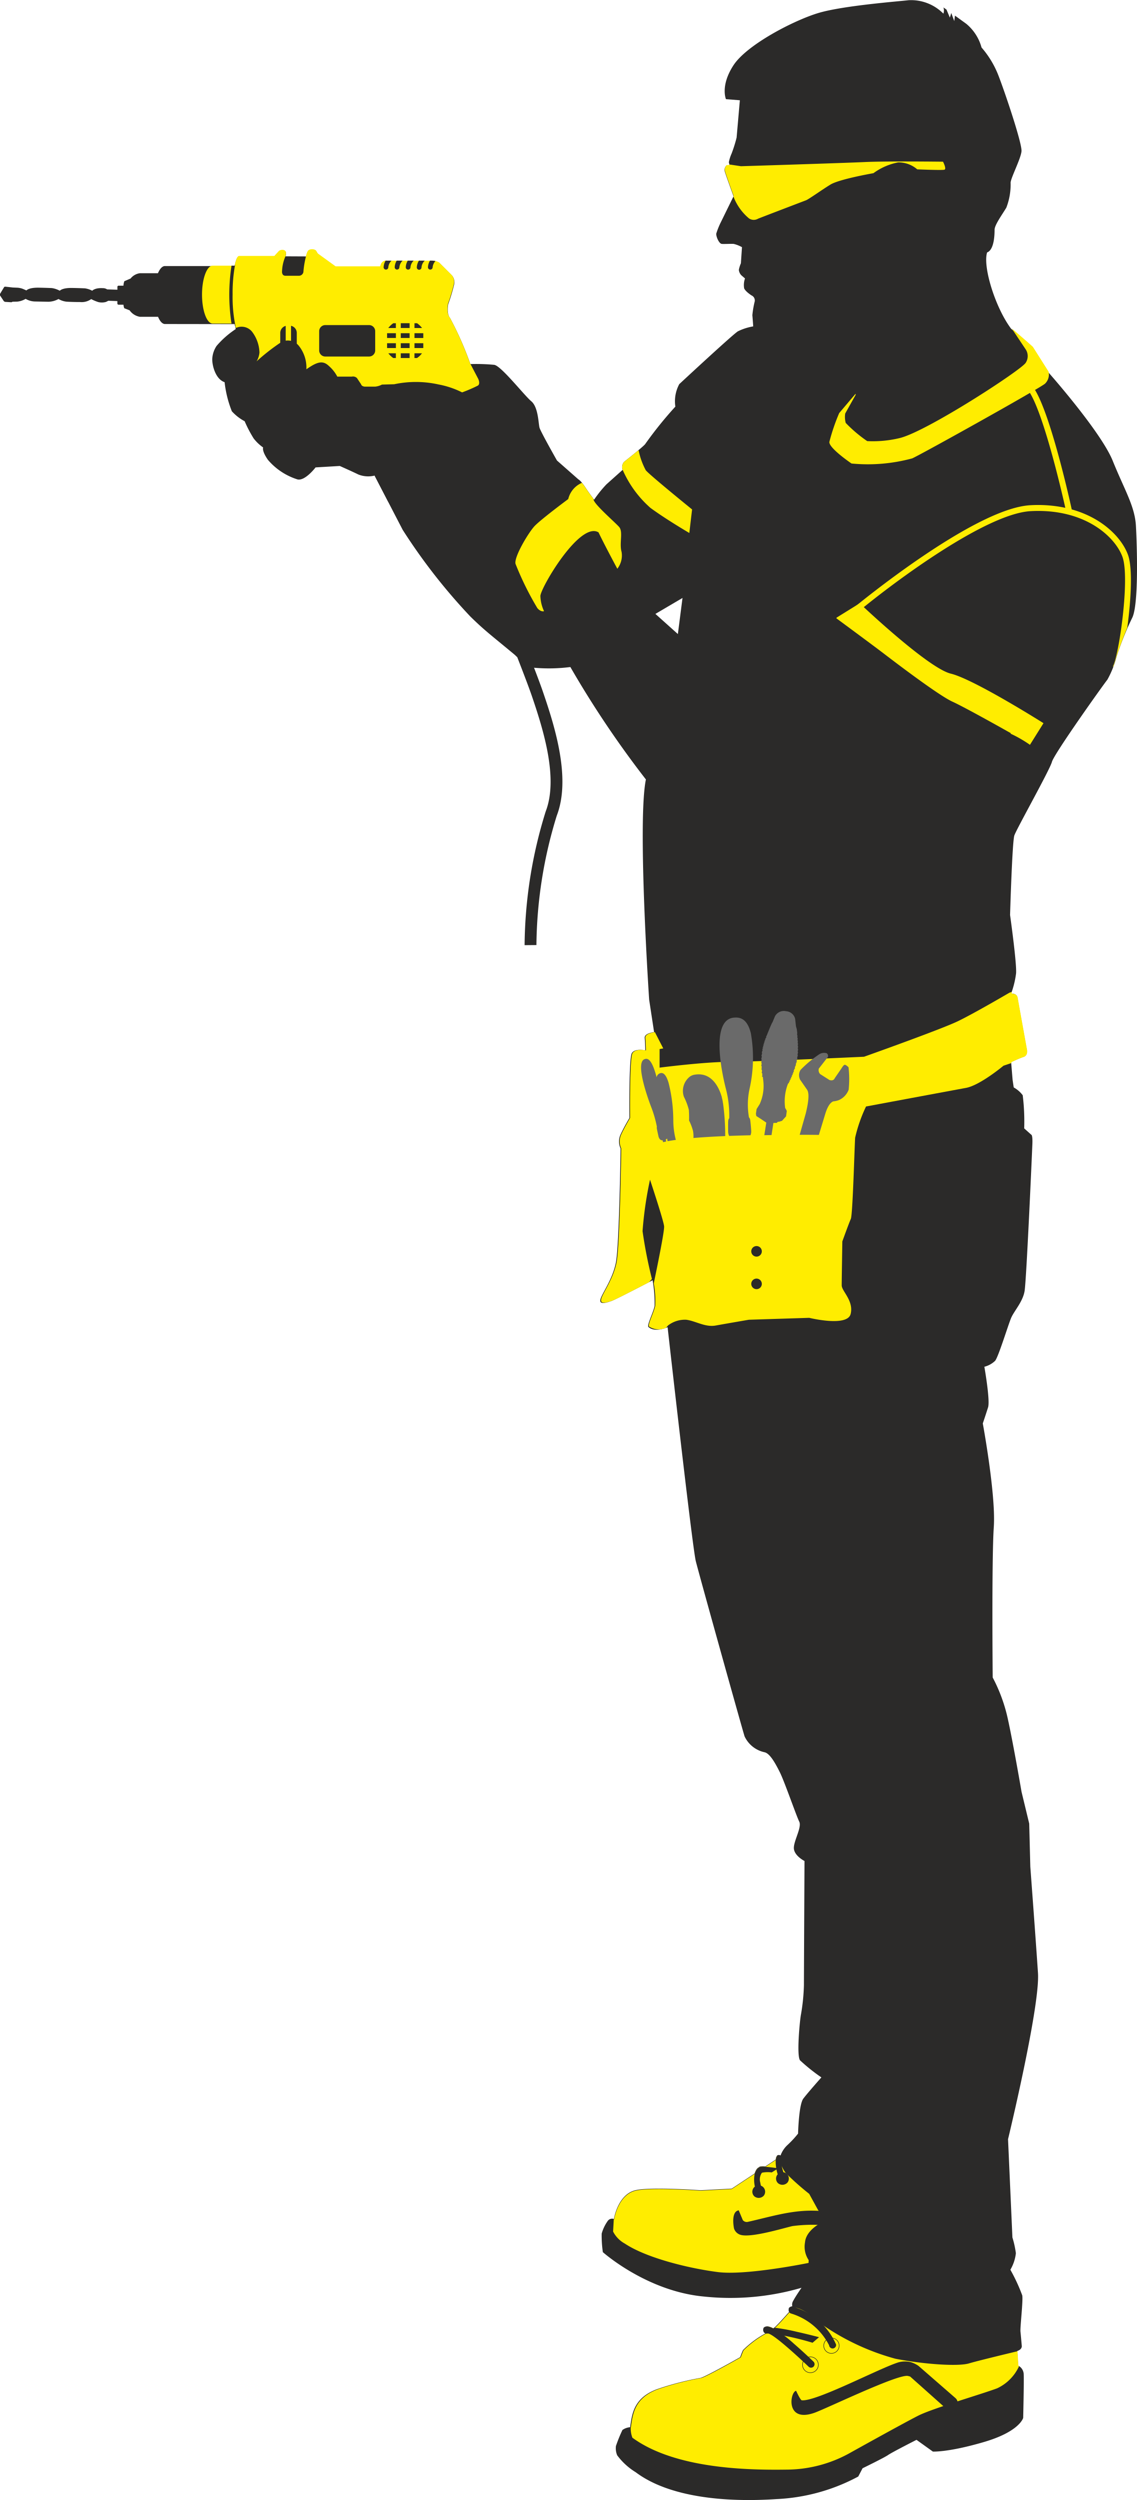 <svg id="Component_148_2" data-name="Component 148 – 2" xmlns="http://www.w3.org/2000/svg" width="140" height="307.72" viewBox="0 0 140 307.72">
    <path id="Path_33989" data-name="Path 33989" d="M552.5,665.8l-8.627-.012c-.308-.042-.587-.37-.8-.889h-2.23a1.925,1.925,0,0,1-1.274-.8l-.654-.254a1.313,1.313,0,0,1-.1-.434l-.607,0a.146.146,0,0,1-.143-.146l0-.3-1.115-.04-.281.141a1.84,1.84,0,0,1-.961.019,5.478,5.478,0,0,1-.867-.365,2.015,2.015,0,0,1-1.379.363c-1.02,0-1.646-.045-1.646-.045a2.372,2.372,0,0,1-1-.331,2.649,2.649,0,0,1-1.239.34l-1.693-.033a2.36,2.36,0,0,1-1.115-.324,2.513,2.513,0,0,1-1.019.34l-.6.014a.306.306,0,0,1-.138.064l-.79-.048-.13-.072-.452-.679a.222.222,0,0,1,0-.268c.082-.144.383-.636.482-.8.044-.062.183-.048.183-.048l.875.1.623.026a2.608,2.608,0,0,1,.538.111c.259.1.521.227.521.227s.276-.364,1.52-.343c.948.017,1.62.05,1.62.05a2.954,2.954,0,0,1,.972.329s.273-.364,1.5-.344c.935.015,1.6.049,1.6.049a2.667,2.667,0,0,1,.894.294s.317-.373,1.285-.318a.946.946,0,0,1,.555.153l1.261.039,0-.356a.144.144,0,0,1,.145-.142l.6,0a1.671,1.671,0,0,1,.109-.55l.765-.329a1.775,1.775,0,0,1,1.139-.653l2.233,0c.217-.515.5-.841.8-.882H552.5c.147-.746.338-1.2.544-1.2H557.4l.51-.564c.159-.209.71-.289.873,0,.109.2.005.482,0,.564l2.522.012a2.1,2.1,0,0,1,.193-.576c.153-.333.863-.323,1.048-.072a3.172,3.172,0,0,0,.212.344l2.183,1.579h5.509c.145-.8.77-.706.77-.706h5.541a1.808,1.808,0,0,1,.946.219l1.566,1.565a1.315,1.315,0,0,1,.254,1.128,22.743,22.743,0,0,1-.728,2.411s-.219,1.164.219,1.674a39.968,39.968,0,0,1,2.511,5.686,23.524,23.524,0,0,1,2.944.094c.868.145,3.692,3.763,4.56,4.487s.869,2.75,1.013,3.256,2.148,4.035,2.148,4.035l2.633,2.318s.288.122.869,1c.459.7,1.069,1.5,1.069,1.5a14.376,14.376,0,0,1,1.524-1.891l1.987-1.777a.984.984,0,0,1,.178-.99s2.226-1.745,2.586-2.165a48.21,48.21,0,0,1,3.729-4.63,4.448,4.448,0,0,1,.481-2.767s6.565-6.1,7.217-6.5a6.808,6.808,0,0,1,1.889-.609s-.079-1.132-.106-1.372a11.521,11.521,0,0,1,.293-1.71.682.682,0,0,0-.4-.733s-.745-.472-.905-.873a2.418,2.418,0,0,1,.107-1.21l-.46-.4a1.124,1.124,0,0,1-.3-.654,3.674,3.674,0,0,1,.254-.812l.133-1.987a4.1,4.1,0,0,0-1.014-.4c-.321-.027-1.122.026-1.469,0s-.731-.935-.679-1.282a9.432,9.432,0,0,1,.573-1.416l1.549-3.162s-1.015-2.762-1.1-3.135a.78.78,0,0,1,.241-.668l.374-.027-.093-.354a4.741,4.741,0,0,1,.337-1.07,17.291,17.291,0,0,0,.62-1.973l.4-4.595-1.71-.133s-.723-1.644.921-4.17,7.394-5.513,10.446-6.434,10.078-1.447,11.13-1.579a5.593,5.593,0,0,1,4.273,1.655,1.181,1.181,0,0,0,.005-.766l.378.266.415.987.176-.57.365,1,.087-.675,1.4,1.013a5.744,5.744,0,0,1,1.873,2.911,11.66,11.66,0,0,1,2.13,3.579c.856,2.237,2.881,8.275,2.79,9.2s-1.276,3.184-1.341,3.842a7.913,7.913,0,0,1-.526,3.093c-.527.88-1.448,2.13-1.448,2.723s-.04,2.46-.92,2.789c-.553,1.776,1.026,6.828,2.96,9.394,1.868,1.579,2.657,2.3,2.657,2.3l1.974,3.118s6.434,7.263,7.88,10.841,2.723,5.578,2.855,8.012.368,9.827-.487,11.367a37.032,37.032,0,0,0-1.908,4.762,11.949,11.949,0,0,1-1.118,2.789c-.527.658-6.565,9.13-6.828,10.117s-4.368,8.275-4.631,9.065-.526,9.789-.526,9.789.846,6.011.738,7.193a11.214,11.214,0,0,1-.607,2.475s.686-.055.777.5,1.153,6.425,1.153,6.425.147.687-.412.87-1.519.641-1.519.641l.183,2.205.137.915a3.5,3.5,0,0,1,1.107.96,26.593,26.593,0,0,1,.183,4.082l.87.778s.183-.01.137,1.144-.733,16.785-.961,18.113-1.291,2.435-1.657,3.3-1.556,4.768-1.968,5.271a2.93,2.93,0,0,1-1.327.732s.732,4.129.457,5-.649,1.978-.649,1.978,1.625,8.791,1.354,12.748-.135,18.524-.135,18.524a19.984,19.984,0,0,1,1.889,5.214c.675,3.1,1.663,8.857,1.663,8.857l.944,3.913.136,5.306s.673,8.992.944,13.083-3.687,20.458-3.687,20.458l.539,12.094a11.93,11.93,0,0,1,.426,1.938,5.108,5.108,0,0,1-.678,2.035,21.742,21.742,0,0,1,1.465,3.161c.114.679-.278,3.954-.222,4.461s.166,1.809.166,1.809q-.04.4-.561.567l.112,1.8a1.237,1.237,0,0,1,.675.962c.056.678-.057,5.478-.057,5.478s-.419,1.672-4.822,2.964-6.3,1.179-6.3,1.179l-2.014-1.444s-3,1.52-3.491,1.863-3.148,1.634-3.148,1.634l-.533,1.019a23.476,23.476,0,0,1-10.061,2.777c-6.266.418-13.208-.2-17.345-3.308a8.091,8.091,0,0,1-2.28-2.085,2.277,2.277,0,0,1-.152-1.141,18.374,18.374,0,0,1,.8-1.97,1.833,1.833,0,0,1,.95-.342c.228-1.673.449-3.644,3.376-4.707a36.3,36.3,0,0,1,5.316-1.37c.837-.266,4.859-2.547,4.859-2.547a8.82,8.82,0,0,1,.342-.867,12.2,12.2,0,0,1,2.781-2.069c-.346-.042-.336-.634-.192-.727.426-.321.993.052,1.14.115l.18-.132c.307-.256,1.216-1.267,1.778-1.9-.107-.123-.043-.419-.043-.419s.026-.193.427-.267a.9.9,0,0,1,.119-.675c.3-.57,1.019-1.6,1.019-1.6a31.2,31.2,0,0,1-12.013,1.08c-7.057-.646-12.45-5.466-12.45-5.466a14.124,14.124,0,0,1-.144-2.28,4.988,4.988,0,0,1,.743-1.556.66.66,0,0,1,.768-.242c.121-.809.788-3.094,2.629-3.539s8.047,0,8.047,0l3.823-.2,2.812-1.859q.231-.664.524-.755.093-.18.8-.118l1.29-.854a.761.761,0,0,1,.183-.505.406.406,0,0,1,.406.011,3.253,3.253,0,0,1,.843-1.279,12.405,12.405,0,0,0,1.314-1.415s.081-3.56.647-4.307,2.224-2.61,2.224-2.61a22.538,22.538,0,0,1-2.628-2.1c-.445-.565-.03-4.926.115-5.65a24.317,24.317,0,0,0,.362-3.618c0-1.085.072-15.268.072-15.268s-1.158-.579-1.3-1.447,1.013-2.677.651-3.4-1.809-4.92-2.388-6.078-1.23-2.315-1.882-2.461a3.533,3.533,0,0,1-2.46-1.954c-.361-1.157-5.571-19.827-6.005-21.562s-3.473-28.8-3.473-28.8-1.569.728-2.38-.051c-.141-.319.637-1.807.779-2.582a15.978,15.978,0,0,0-.248-3.145s-4.527,2.369-5.056,2.546-1.482.531-1.376-.142,1.482-2.437,1.907-4.56.585-14.063.585-14.063a2.045,2.045,0,0,1,0-1.736c.434-.941,1.086-2.027,1.086-2.027s-.073-7.308.289-7.959,1.664-.362,1.664-.362,0-.653-.07-1.542c-.045-.582,1.156-.7,1.156-.7l-.608-4s-1.469-21.9-.4-27.1a122.12,122.12,0,0,1-9.3-13.839,20.813,20.813,0,0,1-4.472.088c.487,1.271.881,2.33,1.108,3,1.446,4.228,3.464,10.592,1.69,15.206a55.408,55.408,0,0,0-2.506,15.93l-1.456.012a56.643,56.643,0,0,1,2.6-16.465c1.549-4.026-.215-9.842-1.709-14.212-.327-.958-1-2.726-1.794-4.769-.174-.158-.275-.264-.275-.264-2.795-2.331-3.7-2.97-5.507-4.748a71.414,71.414,0,0,1-8.327-10.664l-3.463-6.676a3.284,3.284,0,0,1-1.986-.133c-.876-.425-2.295-1.052-2.295-1.052l-2.98.175s-1.3,1.71-2.235,1.477a7.886,7.886,0,0,1-3.638-2.412c-.774-1.11-.585-1.519-.585-1.519a5.227,5.227,0,0,1-1.167-1.11,15.5,15.5,0,0,1-1.11-2.119,5.764,5.764,0,0,1-1.577-1.228,13.785,13.785,0,0,1-.892-3.579c-1.067-.351-1.52-1.927-1.52-2.82a3.168,3.168,0,0,1,.527-1.635,11.112,11.112,0,0,1,2.366-2.082l-.137-.6Zm55.15,33.707-3.337,1.963,2.766,2.479Z" transform="translate(-523.612 -625.905)" fill="#2b2a29"/>
    <path id="Path_33990" data-name="Path 33990" d="M523.726,660.241s3.65-3.014,8.153-6.074c4.466-3.034,9.888-6.2,13.406-6.387a16.157,16.157,0,0,1,4.3.32c-.225-1-.783-3.416-1.492-6.03-.937-3.462-2.108-7.148-3.079-8.426l.578-.44c1.793,2.358,4.021,11.615,4.782,15.091,3.856,1.076,6.188,3.554,6.93,5.6.592,1.628.368,5.623-.095,8.979-.685,1.589-1.321,3.538-1.321,3.538s-.163.586-.394,1.239l-.059-.031c.807-1.54,2.109-10.939,1.187-13.477-.9-2.482-4.641-5.989-11.3-5.634-5.474.292-16.708,8.641-21.135,12.295Z" transform="translate(-418.411 -585.593)" fill="#ffed00"/>
    <path id="Path_33991" data-name="Path 33991" d="M527.846,629.332l1.385.21s12.507-.385,15.246-.514,9.635-.043,9.635-.043.471.9.171.986-3.344-.043-3.344-.043a3.513,3.513,0,0,0-2.353-.857,7.558,7.558,0,0,0-3.043,1.329s-4.192.723-5.306,1.409-2.657,1.8-3,1.929-5.607,2.138-5.906,2.267a1.048,1.048,0,0,1-1.114-.043,6.521,6.521,0,0,1-1.911-2.688l.033-.068s-1.014-2.758-1.094-3.13a.779.779,0,0,1,.24-.667l.373-.026-.013-.05Z" transform="translate(-437.997 -609.082)" fill="#ffed00" fill-rule="evenodd"/>
    <path id="Path_33992" data-name="Path 33992" d="M548.842,631.422l0,.018a10.965,10.965,0,0,0-.332,1.986.566.566,0,0,1-.511.449h-1.735c-.177-.022-.335-.079-.387-.423a5.111,5.111,0,0,1,.433-1.993l.017-.024h-.007c.005-.082.109-.367,0-.563-.163-.289-.713-.209-.872,0l-.509.563h-4.346c-.205,0-.4.457-.543,1.2h-2.758c-.7.071-1.264,1.638-1.264,3.561,0,1.97.588,3.565,1.314,3.565l.023,0,2.69,0h0l.113.5.089.016a1.653,1.653,0,0,1,2,.577,4.436,4.436,0,0,1,.843,2.483,2.582,2.582,0,0,1-.355,1.077,25.079,25.079,0,0,1,3.028-2.363,1.741,1.741,0,0,1,2.173.444,4.284,4.284,0,0,1,.931,2.894c1.387-.975,2.048-1.107,2.782-.4a4.507,4.507,0,0,1,1.026,1.3h1.791a.7.7,0,0,1,.631.181l.505.758c.053.176.208.273.463.295h1.264a2.191,2.191,0,0,0,.842-.252l1.508-.042a12.88,12.88,0,0,1,5.469.028,10.854,10.854,0,0,1,2.895.975,18.2,18.2,0,0,0,1.95-.842c.311-.222.046-.8.046-.8l-1-1.912h-.01A39.939,39.939,0,0,0,566.527,639c-.437-.509-.218-1.671-.218-1.671a22.628,22.628,0,0,0,.727-2.409,1.315,1.315,0,0,0-.253-1.126l-1.564-1.562a1.8,1.8,0,0,0-.944-.218h-5.533s-.624-.095-.769.7h-5.5l-2.18-1.577a3.217,3.217,0,0,1-.212-.344c-.185-.251-.894-.26-1.047.072a2.258,2.258,0,0,0-.19.55Z" transform="translate(-511.153 -599.933)" fill="#ffed00"/>
    <path id="Path_33993" data-name="Path 33993" d="M541.34,630.923a19.14,19.14,0,0,0-.294,3.626,17.5,17.5,0,0,0,.355,3.89l-.033.009-.074-.326h-.385a23.388,23.388,0,0,1,0-7.133h.382l.014-.073.037.008Z" transform="translate(-512.403 -598.287)" fill="#2b2a29"/>
    <path id="Path_33994" data-name="Path 33994" d="M537.1,630.833a1.761,1.761,0,0,0-.248.8.289.289,0,0,0,.577.033,1.313,1.313,0,0,1,.395-.832h-.6a.565.565,0,0,0-.121,0Zm1.364,0h.725a1.313,1.313,0,0,0-.395.832.289.289,0,0,1-.577-.033,1.757,1.757,0,0,1,.248-.8Zm1.364,0h.725a1.313,1.313,0,0,0-.395.832.289.289,0,0,1-.578-.033,1.757,1.757,0,0,1,.248-.8Zm1.364,0h.725a1.318,1.318,0,0,0-.4.832.289.289,0,1,1-.576-.033A1.756,1.756,0,0,1,541.2,630.834Zm1.364,0h.2a2.349,2.349,0,0,1,.482.048,1.292,1.292,0,0,0-.349.784.289.289,0,0,1-.577-.033,1.756,1.756,0,0,1,.247-.8Z" transform="translate(-489.618 -598.751)" fill="#2b2a29"/>
    <path id="Path_33995" data-name="Path 33995" d="M576.024,644.692s-4.258,2.5-6.359,3.521-11.588,4.388-11.588,4.388-13.585.631-16.633.631-8.539.71-8.539.71v-2.286l.449-.079-1.056-2.054.009.057s-1.2.119-1.155.7c.068.889.07,1.541.07,1.541s-1.3-.289-1.662.361-.289,7.948-.289,7.948-.651,1.083-1.085,2.023a2.043,2.043,0,0,0,0,1.734s-.16,11.924-.584,14.043-1.8,3.883-1.9,4.554.848.318,1.374.142c.415-.139,3.3-1.633,4.514-2.265l.371-.407a56.444,56.444,0,0,1-1.156-5.886,45.86,45.86,0,0,1,.919-6.332s1.656,4.966,1.735,5.728c.057.552-.8,4.755-1.272,7.022a12.662,12.662,0,0,1,.186,2.737c-.142.774-.918,2.26-.777,2.579a2.164,2.164,0,0,0,2.115.154l.222-.272a3.4,3.4,0,0,1,2.259-.71c1.182.159,2.314.947,3.627.71s4.073-.71,4.073-.71l7.435-.236s4.7,1.156,5.1-.474-1.1-2.811-1.1-3.52.078-5.413.078-5.413.809-2.247,1.045-2.771.453-8.9.532-10a18.347,18.347,0,0,1,1.341-3.835s10.563-1.971,12.3-2.287,4.626-2.733,4.626-2.733l.981-.329-.009-.113s.959-.458,1.517-.64.411-.869.411-.869-1.06-5.858-1.152-6.416-.776-.5-.776-.5.03-.078.075-.211l-.259.069Z" transform="translate(-451.687 -522.529)" fill="#ffed00" fill-rule="evenodd"/>
    <path id="Path_33996" data-name="Path 33996" d="M545.573,669.528l-.191.032a.121.121,0,0,0-.012.034s-.064.3.043.418c-.561.632-1.469,1.642-1.776,1.9l-.18.132c-.146-.062-.713-.435-1.138-.115-.144.093-.154.684.192.726a12.17,12.17,0,0,0-2.778,2.066,8.866,8.866,0,0,0-.342.866s-4.017,2.278-4.852,2.544a36.042,36.042,0,0,0-5.309,1.368c-2.923,1.062-3.144,3.029-3.371,4.7h-.017a3.172,3.172,0,0,0,.2,1.279c5.45,3.99,14.889,3.99,19.26,3.926a16.111,16.111,0,0,0,7.6-2.088s6.592-3.672,8.361-4.561,7.86-2.664,9.694-3.356a5.529,5.529,0,0,0,2.7-2.731.8.8,0,0,0-.083-.046l-.112-1.787c-1.5.36-4.983,1.2-5.983,1.5-1.285.386-5.46.128-9.056-.578a29.331,29.331,0,0,1-9.7-4.689c-.642-.706-2.377-1.926-3.147-1.54Z" transform="translate(-448.176 -385.427)" fill="#ffed00" fill-rule="evenodd"/>
    <path id="Path_33997" data-name="Path 33997" d="M550.027,666.833l-.278-.244a.764.764,0,0,0-.18.5l-1.288.853c-.469-.041-.735,0-.8.118q-.294.091-.524.754l-2.808,1.857-3.817.2s-6.2-.445-8.036,0-2.5,2.726-2.625,3.535l-.045-.019-.085,1.517a3.511,3.511,0,0,0,1.439,1.476c2.69,1.791,7.945,3.061,11.453,3.509,3.29.422,10.231-.935,11.087-1.107l.087-.017.013-.349a2.973,2.973,0,0,1-.449-2.182c.128-1.542,2.057-2.441,2.057-2.441l.127-.771-.578-.772-1.092-1.991a32.253,32.253,0,0,1-2.891-2.57,4.022,4.022,0,0,1-.77-1.862Z" transform="translate(-454.05 -401.225)" fill="#ffed00" fill-rule="evenodd"/>
    <path id="Path_33998" data-name="Path 33998" d="M547.2,675l-4.573-3.98a3.358,3.358,0,0,0-.936-.457,3.082,3.082,0,0,0-1.526.018c-2.337.72-10.113,4.847-11.908,4.674-.161-.016-.6-.953-.7-1.171-.757.14-1.34,3.96,2.229,2.719,1.448-.5,10.312-4.811,11.54-4.544a2.574,2.574,0,0,1,.277.075l4.447,3.962A.867.867,0,0,0,547.2,675Z" transform="translate(-429.532 -379.807)" fill="#2b2a29"/>
    <path id="Path_33999" data-name="Path 33999" d="M530.518,668.818l-.5-1.2c-1.022.158-.58,2.236-.58,2.236a1.2,1.2,0,0,0,.737.759c1.251.454,5.329-.8,6.452-1.055a18.836,18.836,0,0,1,4.086-.093.867.867,0,1,0,.141-1.728s-.733-.06-1.662-.077c-2.792-.046-5.3.762-7.994,1.364A.625.625,0,0,1,530.518,668.818Z" transform="translate(-439.058 -395.553)" fill="#2b2a29"/>
    <path id="Path_34000" data-name="Path 34000" d="M529.236,670.979a.948.948,0,1,1,.949.947.949.949,0,0,1-.949-.947" transform="translate(-427.807 -382.254)" fill="none" stroke="#2b2a29" stroke-miterlimit="3.864" stroke-width="0.063"/>
    <path id="Path_34001" data-name="Path 34001" d="M529.629,671.361a.975.975,0,1,1,.975.976.975.975,0,0,1-.975-.976" transform="translate(-430.815 -380.285)" fill="none" stroke="#2b2a29" stroke-miterlimit="3.864" stroke-width="0.063"/>
    <path id="Path_34002" data-name="Path 34002" d="M530.217,670.669c.637-.133,4.881,3.916,5.053,4.082a.433.433,0,1,0,.606-.62s-1.136-1.107-2.39-2.189a15.03,15.03,0,0,0-2.54-1.894l-.014.01c-.141-.06-.669-.406-1.087-.149a.4.4,0,0,0-.139.222.7.7,0,0,0,.006.232A.413.413,0,0,0,530.217,670.669Z" transform="translate(-435.709 -383.441)" fill="#2b2a29"/>
    <path id="Path_34003" data-name="Path 34003" d="M530.249,670.574a35.592,35.592,0,0,1,4.964,1.124l.8-.684c-.175-.045-1.509-.393-2.778-.674a23.781,23.781,0,0,0-2.7-.493l-.146.107c-.046-.02-.134-.07-.246-.12a1.053,1.053,0,0,0-.244.032c-.555.165-.2.872.356.708Z" transform="translate(-435.162 -383.334)" fill="#2b2a29"/>
    <path id="Path_34004" data-name="Path 34004" d="M529.594,670.294a7.778,7.778,0,0,1,4.665,3.905.434.434,0,0,0,.864-.085,8.254,8.254,0,0,0-5.313-4.66.478.478,0,0,0-.143-.016.6.6,0,0,0-.295.149.451.451,0,0,0-.057.091l0,.012s-.064.3.043.418l-.015.017a.434.434,0,0,0,.255.168Z" transform="translate(-432.172 -385.522)" fill="#2b2a29"/>
    <path id="Path_34005" data-name="Path 34005" d="M532,668.524a.788.788,0,1,0-1.184.057.844.844,0,0,0,1.184-.057Z" transform="translate(-437.959 -398.261)" fill="#2b2a29" fill-rule="evenodd"/>
    <path id="Path_34006" data-name="Path 34006" d="M531.549,668.277a.788.788,0,1,0-1.183.056.842.842,0,0,0,1.183-.056Z" transform="translate(-434.589 -399.628)" fill="#2b2a29" fill-rule="evenodd"/>
    <path id="Path_34007" data-name="Path 34007" d="M531.133,666.92a1.273,1.273,0,0,0-.165.192,2.392,2.392,0,0,0-.211.464,3.981,3.981,0,0,0,.257,2.284.369.369,0,0,0,.686-.271,4.886,4.886,0,0,1-.245-.923,1.43,1.43,0,0,1,.186-1.213.371.371,0,0,0-.362-.624v0l-.037.014h0l-.005,0a.428.428,0,0,0-.1.071Z" transform="translate(-437.837 -399.998)" fill="#2b2a29"/>
    <path id="Path_34008" data-name="Path 34008" d="M530.842,667.53a3.717,3.717,0,0,1,1.225-.037c.249-.169.556-.339.782-.51,0,0-.9-.137-1.562-.18l-.01.006a1.564,1.564,0,0,0-.712.043l-.007,0a.326.326,0,0,0-.058.043.12.12,0,0,0-.02.028l-.011,0a.373.373,0,0,0,.373.6Z" transform="translate(-437.037 -400.093)" fill="#2b2a29"/>
    <path id="Path_34009" data-name="Path 34009" d="M530.267,667.141a5.228,5.228,0,0,0,.468,2.338.368.368,0,1,0,.677-.291,6.792,6.792,0,0,1-.278-.819,2.735,2.735,0,0,1-.1-1.325.348.348,0,0,0-.159-.421l-.005.015a.443.443,0,0,0-.356-.035.291.291,0,0,0-.073.048.82.82,0,0,0-.159.48l-.014.01Z" transform="translate(-434.754 -401.267)" fill="#2b2a29"/>
    <path id="Path_34010" data-name="Path 34010" d="M538,632.8a.753.753,0,0,1,.753-.753h5.393a.752.752,0,0,1,.752.753v2.365a.751.751,0,0,1-.752.752h-5.393a.753.753,0,0,1-.753-.752Z" transform="translate(-498.7 -592.033)" fill="#2b2a29" fill-rule="evenodd"/>
    <path id="Path_34011" data-name="Path 34011" d="M540.463,633.834h1.085v-.587h-1.085Zm0,1.238h1.085v-.594h-1.085Zm-1.688-2.468h1.087v-.59h-1.087Zm0,1.229h1.087v-.587h-1.087Zm0,1.239h1.087v-.594h-1.087Zm0,1.229h1.087v-.585h-1.087Zm-.6-1.823h-1.086v.594h1.086Zm0-1.231h-1.086v.586h1.086Zm2.6,3.054a2.591,2.591,0,0,0,.613-.585h-.928v.585h.314Zm-3.532-.585a2.626,2.626,0,0,0,.613.585h.315v-.585Zm.613-3.7a2.6,2.6,0,0,0-.617.59h.932v-.59Zm3.537.59a2.592,2.592,0,0,0-.617-.59h-.314v.59h.932Z" transform="translate(-489.427 -592.231)" fill="#2b2a29"/>
    <path id="Path_34012" data-name="Path 34012" d="M540.148,632.073a.9.9,0,0,0-.671.871v1.83a.9.9,0,0,0,.671.872Zm1.364.871a.9.9,0,0,0-.709-.881v3.592a.9.9,0,0,0,.709-.881v-1.83Z" transform="translate(-504.969 -591.961)" fill="#2b2a29"/>
    <path id="Path_34013" data-name="Path 34013" d="M552.27,637.421a1.564,1.564,0,0,1-.444,1.488c-.759.633-15.193,8.682-16.34,9.187a20.849,20.849,0,0,1-7.478.632s-2.791-1.888-2.728-2.656a24.467,24.467,0,0,1,1.21-3.55l2.012-2.374.02.124-1.29,2.3a2.8,2.8,0,0,0,.064,1.161,16.893,16.893,0,0,0,2.645,2.239,14.072,14.072,0,0,0,4.044-.387c3.353-.839,14.906-8.347,15.467-9.249a1.5,1.5,0,0,0,0-1.659l-1.714-2.567c1.827,1.545,2.6,2.254,2.6,2.254l1.932,3.052Z" transform="translate(-423.16 -591.676)" fill="#ffed00" fill-rule="evenodd"/>
    <path id="Path_34014" data-name="Path 34014" d="M525.413,639.056l2.843-1.765s8.383,7.975,11.227,8.661,11.406,6.095,11.406,6.095l-1.667,2.664a15.562,15.562,0,0,0-2.4-1.379l.065-.041s-5.492-3.107-7.226-3.9-7.225-4.986-8.454-5.926c-1.1-.843-5.028-3.741-5.824-4.329l.033-.079Z" transform="translate(-422.403 -563.033)" fill="#ffed00" fill-rule="evenodd"/>
    <path id="Path_34015" data-name="Path 34015" d="M534.02,634.4a8.9,8.9,0,0,0,.89,2.482c.49.6,5.7,4.82,5.7,4.82l-.339,2.9c-.53-.312-3-1.78-4.784-3.086a13.35,13.35,0,0,1-3.382-4.592l-.046-.1a.978.978,0,0,1,.18-.98s1.011-.792,1.78-1.438Z" transform="translate(-455.393 -578.997)" fill="#ffed00" fill-rule="evenodd"/>
    <path id="Path_34016" data-name="Path 34016" d="M541.531,635.017a2.913,2.913,0,0,0-1.689,2s-3.424,2.537-4.174,3.357-2.538,3.805-2.315,4.625a37.041,37.041,0,0,0,2.688,5.444c.447.521.819.373.819.373a4.737,4.737,0,0,1-.447-1.863c0-.968,4.844-9.249,7.159-7.833.746,1.565,2.314,4.476,2.314,4.476a2.656,2.656,0,0,0,.521-2.086c-.3-1.048.223-2.464-.3-3.06s-3.078-2.785-3.152-3.38l-.01-.072c-.175-.233-.632-.848-.994-1.4a6.773,6.773,0,0,0-.421-.579Z" transform="translate(-469.874 -575.589)" fill="#ffed00" fill-rule="evenodd"/>
    <path id="Path_34017" data-name="Path 34017" d="M539.529,634.648a9.976,9.976,0,0,1-2.069,1.6l1.632,3.146a14.022,14.022,0,0,0,1.889-.033,13.843,13.843,0,0,1-1.5-2.393C539.443,636.537,539.529,634.648,539.529,634.648Z" transform="translate(-491.289 -577.63)" fill="#2b2a29" fill-rule="evenodd"/>
    <path id="Path_34018" data-name="Path 34018" d="M531.782,646.988a.524.524,0,1,1,.524.523A.524.524,0,0,1,531.782,646.988Z" transform="translate(-446.109 -512.39)" fill="#fecc00" fill-rule="evenodd"/>
    <path id="Path_34019" data-name="Path 34019" d="M530.7,650.074a.65.65,0,1,1,.651.649A.65.65,0,0,1,530.7,650.074Z" transform="translate(-438.196 -496.049)" fill="#2b2a29" fill-rule="evenodd"/>
    <path id="Path_34020" data-name="Path 34020" d="M530.7,650.688a.65.65,0,1,1,.651.65A.65.65,0,0,1,530.7,650.688Z" transform="translate(-438.196 -492.658)" fill="#2b2a29" fill-rule="evenodd"/>
    <path id="Path_34021" data-name="Path 34021" d="M551.893,650.194a1.131,1.131,0,0,0-.864.1,14.155,14.155,0,0,0-2.353,1.959,1.237,1.237,0,0,0-.054,1.192l.866,1.247q.4.6-.161,2.891l-.75,2.649c1,0,1.82.009,2.36.014l.793-2.608q.4-1.285.975-1.517a2.58,2.58,0,0,0,.705-.163,2.256,2.256,0,0,0,1.192-1.267,12.536,12.536,0,0,0-.015-2.77s-.339-.345-.489-.3-.376.436-.376.436l-.825,1.2c-.114.256-.319.326-.646.241l-1.157-.737a.7.7,0,0,1-.165-.674l1.112-1.427a.394.394,0,0,0-.147-.467Zm-6.783,10.054.229-1.471.419-.011.121-.133.14,0,.378-.118.5-.553.089-.659-.063-.131a1.172,1.172,0,0,0-.135-.223,5.954,5.954,0,0,1,.294-2.86l.078-.2a.079.079,0,0,0,.1-.04.08.08,0,0,0-.041-.1c.07-.046.116-.064.134-.1a.079.079,0,0,0-.041-.1c.068-.046.114-.063.132-.1a.078.078,0,0,0-.039-.1c.066-.045.111-.063.129-.1a.077.077,0,0,0-.039-.1c.065-.045.109-.063.126-.1a.077.077,0,0,0-.041-.1c.065-.046.109-.064.125-.1a.075.075,0,0,0-.042-.1c.062-.046.106-.064.121-.1a.075.075,0,0,0-.041-.1c.062-.047.1-.066.118-.1l-.021-.154c.105-.083.085-.125.047-.138.059-.048.1-.068.112-.105l-.027-.15c.1-.085.08-.125.042-.137.055-.048.094-.069.105-.107l-.034-.146c.1-.087.073-.125.037-.136.051-.049.089-.072.1-.11l-.04-.141c.089-.09.066-.126.029-.135.048-.05.083-.075.09-.112l-.047-.136c.082-.094.056-.127.019-.133.043-.052.076-.079.08-.115l-.056-.128c.075-.1.048-.129.011-.132.039-.053.069-.081.071-.116l-.06-.124c.067-.1.041-.127.005-.128.036-.053.066-.081.066-.116l-.062-.118c.063-.1.034-.126,0-.126.034-.053.06-.081.06-.116l-.064-.113c.059-.1.031-.125,0-.124.033-.051.06-.081.058-.113l-.066-.109c.056-.1.027-.124-.006-.123.03-.05.056-.079.055-.112l-.067-.1c.053-.1.025-.122-.008-.12.028-.049.053-.077.051-.11l-.067-.1c.05-.1.022-.12-.01-.118.027-.047.051-.076.048-.108l-.066-.1c.048-.1.02-.118-.011-.115.026-.047.049-.075.045-.107a.32.32,0,0,1-.017-.157.3.3,0,0,1-.02-.154.289.289,0,0,1-.019-.152l-.108-.377-.1-.911a1.215,1.215,0,0,0-1.1-.94,1.244,1.244,0,0,0-1.38.611l-.33.789c-.085.058-.072.089-.045.1-.1.1-.088.126-.063.141-.1.1-.088.128-.063.143-.1.1-.088.131-.062.145-.1.1-.088.133-.062.147-.1.1-.089.136-.062.149-.1.1-.09.139-.06.153-.107.106-.093.14-.062.152-.109.107-.094.142-.063.154-.109.109-.094.145-.062.157-.109.112-.093.147-.062.159-.05.035-.086.051-.1.083l.031.131c-.1.064-.088.1-.055.112-.05.035-.086.053-.1.086l.039.138c-.05-.021-.085,0-.1.03l.043.141c-.053-.021-.089,0-.1.032l.046.143c-.054-.021-.091,0-.1.032l.05.144c-.057-.021-.093,0-.1.034l.053.144c-.058-.02-.094,0-.1.039l.057.142c-.058-.017-.093.005-.1.042l.058.142c-.057-.014-.091.009-.1.046l.059.139c-.1.091-.072.126-.035.13-.047.053-.081.08-.085.118l.056.135c-.083.1-.055.134-.017.138-.042.057-.077.086-.079.125l.057.135c-.073.1-.046.136-.008.141-.041.063-.07.093-.072.131l.06.136c-.066.108-.039.139,0,.143-.037.068-.065.1-.065.137l.067.137c-.063.114-.033.144,0,.146-.036.07-.065.1-.064.143l.077.138c-.064.119-.031.15.01.15-.035.069-.067.1-.064.148l.088.137c-.069.125-.033.157.01.153-.038.071-.07.109-.066.152l.1.139c-.072.131-.024.163.018.158-.052.073-.084.111-.08.154l.107.066c.032.258.059.465.068.6a5.39,5.39,0,0,1-.45,2.735l-.385.615-.084.575.048.28.564.361.664.451-.242,1.548.885-.012Zm-2.595.045a1.185,1.185,0,0,0,.09-.542c0-.1-.081-1.091-.122-1.326a.62.62,0,0,0-.156-.341,9.136,9.136,0,0,1,.076-3.515,17.451,17.451,0,0,0,.155-6.85c-.294-1.159-.841-1.987-1.95-1.913-3.309.066-1.36,7.867-1.091,8.881a12.928,12.928,0,0,1,.382,3.5.626.626,0,0,0-.126.353c-.02.237-.01,1.232-.006,1.332a1.238,1.238,0,0,0,.122.5C540.762,660.339,541.645,660.313,542.515,660.293Zm-7.09-.606a3.66,3.66,0,0,1,.066.942c1.212-.1,2.545-.179,3.913-.237a29.364,29.364,0,0,0-.27-4.048.344.344,0,0,1-.024-.144c-.028-.157-.053-.288-.086-.43a.319.319,0,0,1-.033-.148c-.233-.84-1.073-3.237-3.443-2.769a1.41,1.41,0,0,0-.368.138l-.11.069a2.228,2.228,0,0,0-.78,2.411l.035.1a7.507,7.507,0,0,1,.6,1.594,12.925,12.925,0,0,1,.027,1.309,6.68,6.68,0,0,1,.468,1.213Zm-3.168,1,.048.337c.313-.057.655-.112,1.02-.161a9.49,9.49,0,0,1-.313-2.4,19.156,19.156,0,0,0-.585-4.64c-.234-.764-.54-1.293-1-1.177a.633.633,0,0,0-.471.509,10.348,10.348,0,0,0-.354-1.145c-.287-.748-.63-1.252-1.077-1.1-1.356.334.555,5.371.811,6.027a14.087,14.087,0,0,1,.653,2.3.611.611,0,0,0,0,.248c.025.159.171.824.187.888a.822.822,0,0,0,.23.455.4.4,0,0,0,.29.085l.058.227.389-.082-.061-.246a.453.453,0,0,0,.176-.122Z" transform="translate(-450.108 -520.555)" fill="#6a6a6a"/>
</svg>
